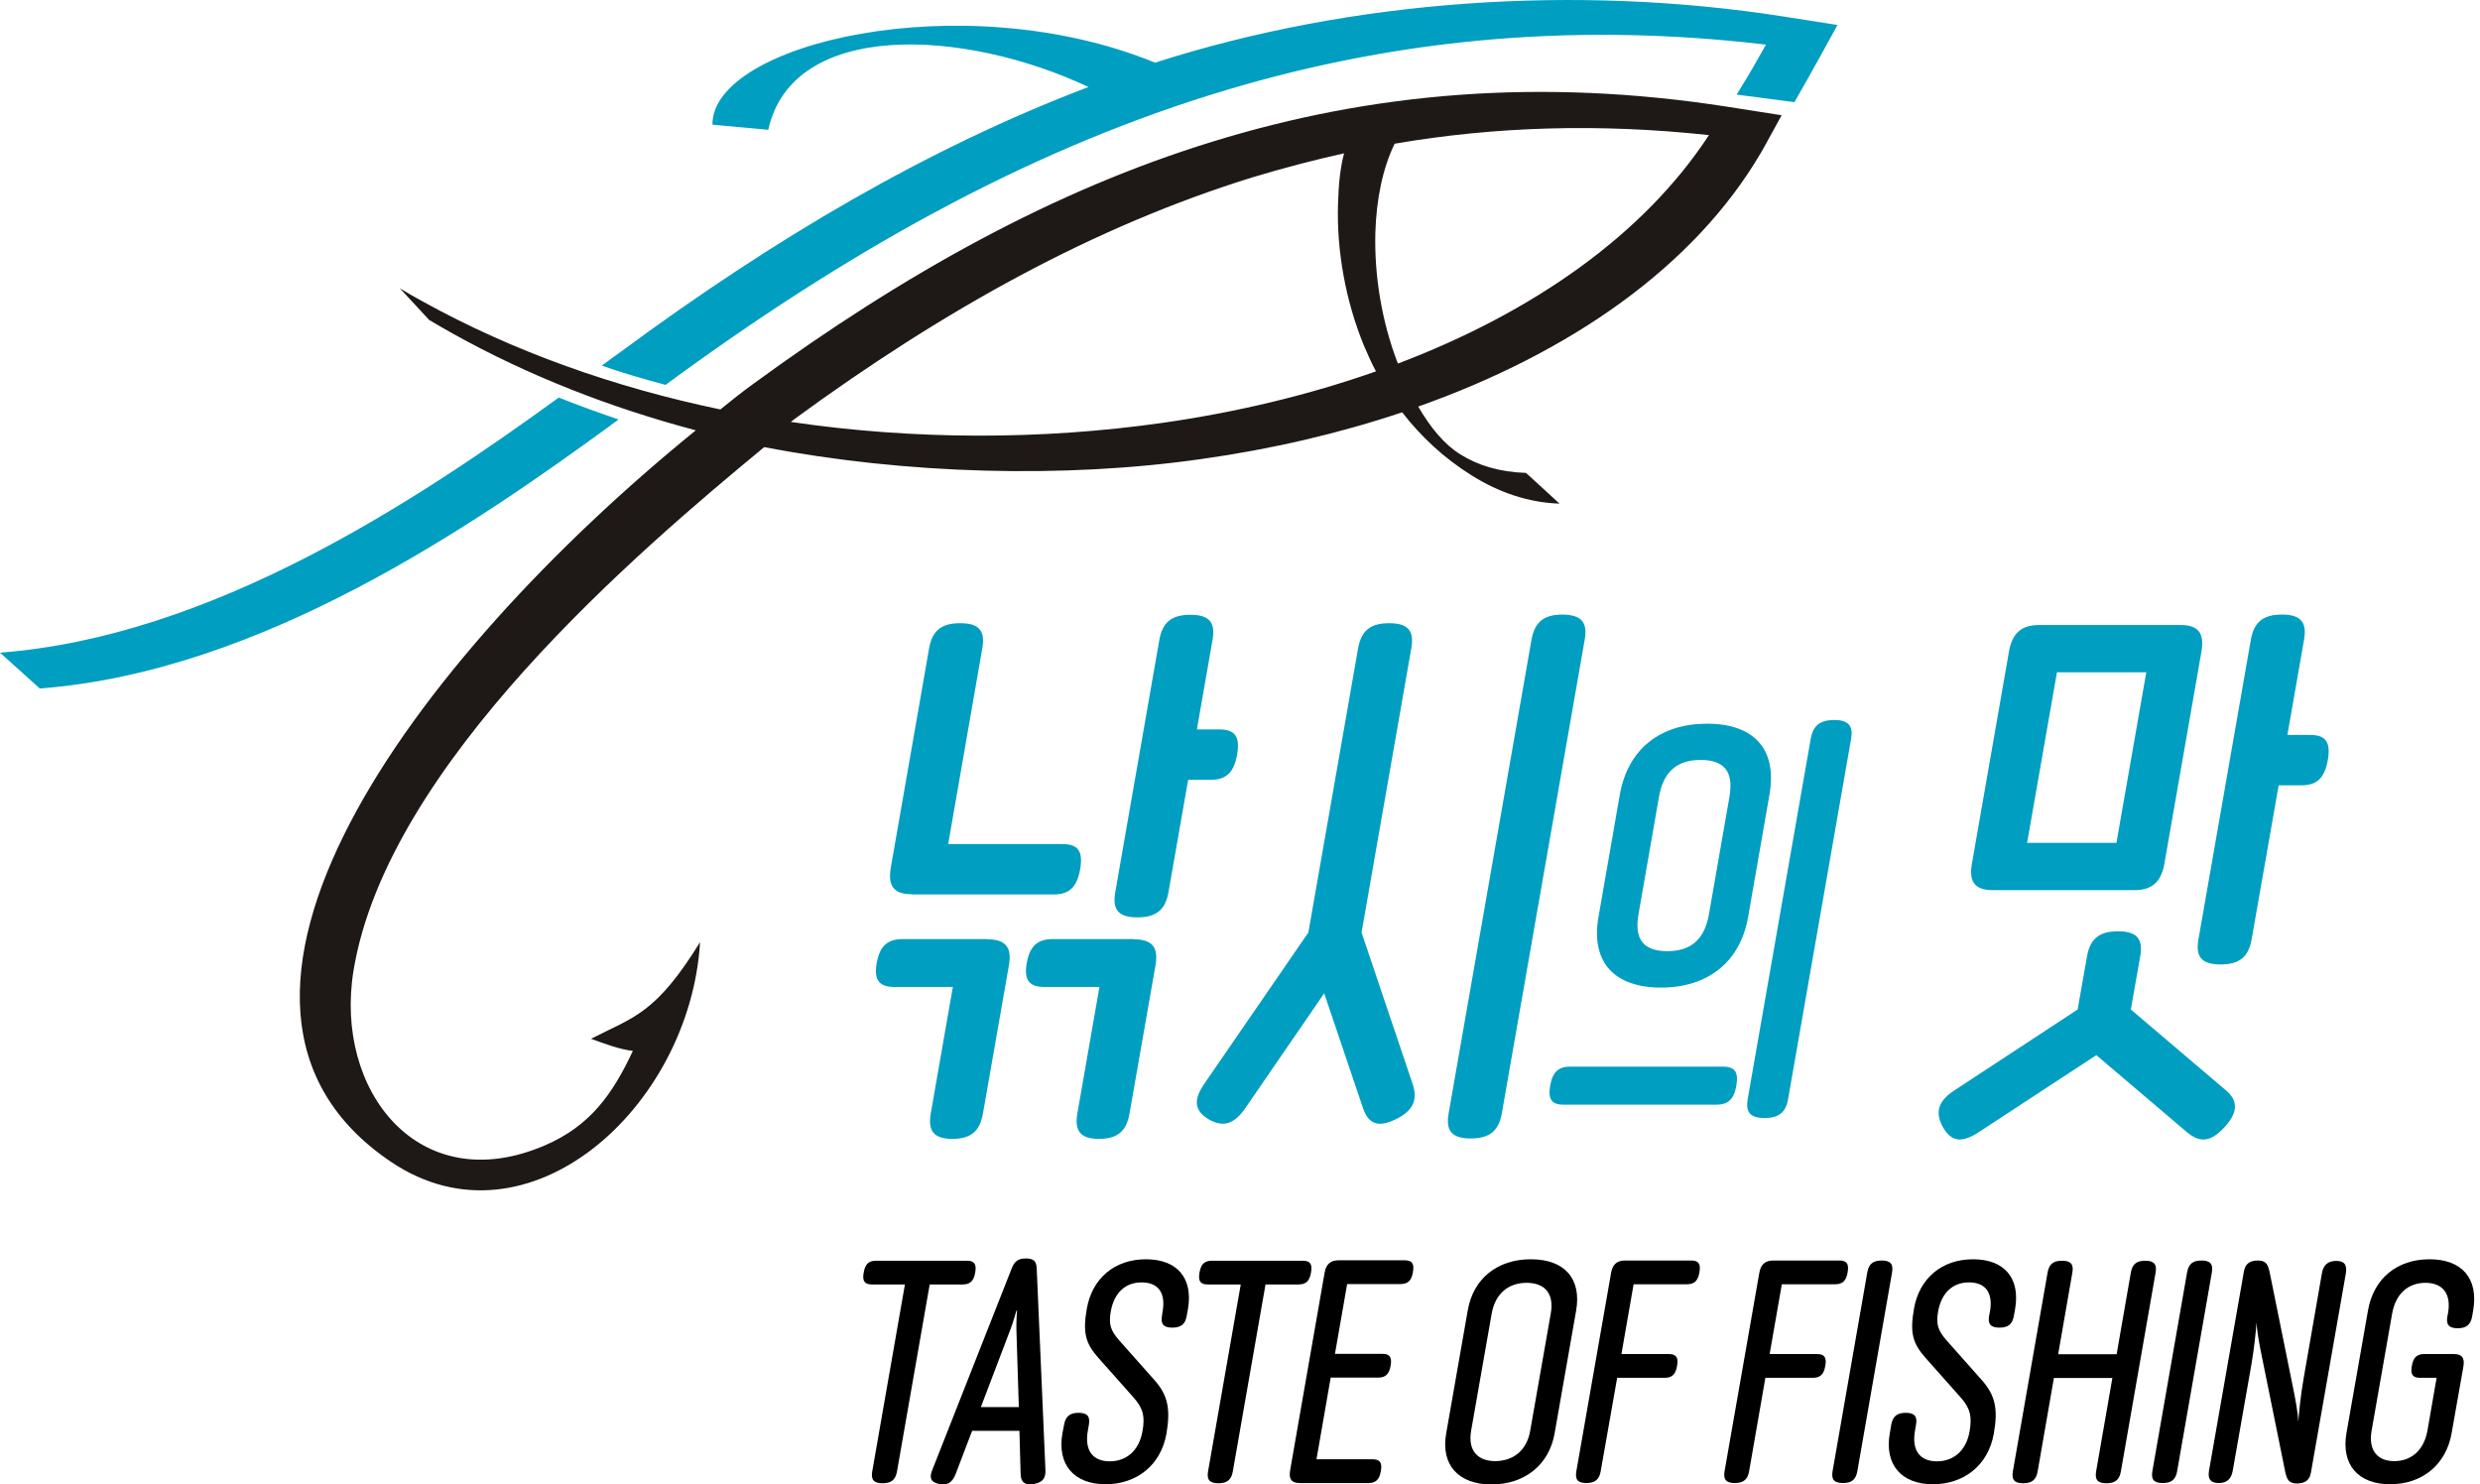 <svg width="142" height="85" viewBox="0 0 142 85" fill="none" xmlns="http://www.w3.org/2000/svg">
    <g clip-path="url(#clip0)">
        <path d="M56.511 53.782C57.581 53.782 57.953 54.239 57.767 55.283L56.279 63.77C56.104 64.755 55.605 65.212 54.535 65.212C53.465 65.212 53.128 64.755 53.291 63.77L54.558 56.514H51.222C50.35 56.514 50.024 56.127 50.199 55.142C50.373 54.157 50.827 53.771 51.698 53.771H56.511V53.782ZM52.198 51.203C51.199 51.203 50.827 50.746 51.001 49.703L53.198 37.125C53.372 36.14 53.872 35.683 54.977 35.683C56.081 35.683 56.418 36.14 56.244 37.125L54.291 48.331H60.836C61.708 48.331 62.033 48.718 61.847 49.773C61.661 50.816 61.208 51.215 60.336 51.215H52.198V51.203ZM64.905 53.782C65.974 53.782 66.346 54.239 66.16 55.283L64.672 63.77C64.498 64.755 63.998 65.212 62.928 65.212C61.859 65.212 61.522 64.755 61.685 63.77L62.952 56.514H59.813C58.941 56.514 58.615 56.127 58.79 55.142C58.964 54.157 59.418 53.771 60.289 53.771H64.905V53.782ZM69.822 41.767C70.694 41.767 71.02 42.154 70.834 43.209C70.648 44.252 70.194 44.651 69.322 44.651H68.032L66.904 51.086C66.73 52.071 66.23 52.528 65.126 52.528C64.021 52.528 63.684 52.071 63.858 51.086L66.381 36.644C66.556 35.659 67.055 35.202 68.16 35.202C69.264 35.202 69.601 35.659 69.427 36.644L68.532 41.767H69.822Z"
              fill="#009EC0"/>
        <path d="M77.96 53.395L80.878 62.047C81.18 62.926 80.971 63.582 79.901 64.098C78.878 64.591 78.344 64.333 78.041 63.442L75.821 56.877L71.31 63.442C70.706 64.321 70.078 64.591 69.218 64.098C68.334 63.571 68.357 62.926 68.962 62.047L74.914 53.395L77.762 37.125C77.937 36.14 78.437 35.683 79.541 35.683C80.645 35.683 80.983 36.14 80.808 37.125L77.96 53.395ZM90.736 36.632L85.993 63.746C85.819 64.719 85.319 65.188 84.214 65.188C83.11 65.188 82.773 64.731 82.947 63.746L87.69 36.632C87.865 35.648 88.365 35.19 89.469 35.19C90.573 35.202 90.911 35.659 90.736 36.632Z"
              fill="#009EC0"/>
        <path d="M89.527 63.254C88.864 63.254 88.62 62.961 88.76 62.164C88.899 61.367 89.248 61.074 89.91 61.074H98.653C99.315 61.074 99.559 61.367 99.42 62.164C99.281 62.961 98.932 63.254 98.269 63.254H89.527ZM91.526 52.505L92.747 45.506C93.212 42.869 95.084 41.438 97.746 41.438C100.408 41.438 101.78 42.88 101.315 45.506L100.094 52.505C99.641 55.107 97.758 56.549 95.107 56.549C92.445 56.549 91.073 55.107 91.526 52.505ZM97.851 52.352L99.025 45.623C99.281 44.158 98.699 43.513 97.374 43.513C96.049 43.513 95.246 44.158 94.991 45.623L93.817 52.352C93.561 53.818 94.13 54.462 95.467 54.462C96.793 54.462 97.595 53.818 97.851 52.352ZM100.071 62.926L103.675 42.318C103.803 41.568 104.186 41.227 105.023 41.227C105.86 41.227 106.116 41.579 105.988 42.318L102.384 62.926C102.257 63.676 101.873 64.016 101.036 64.016C100.199 64.016 99.943 63.676 100.071 62.926Z"
              fill="#009EC0"/>
        <path d="M127.426 62.41C128.135 62.996 128.181 63.653 127.379 64.532C126.577 65.411 125.961 65.446 125.217 64.825L120.032 60.417L113.301 64.825C112.348 65.446 111.743 65.411 111.243 64.532C110.755 63.653 111.022 62.996 111.941 62.41L118.962 57.803L119.497 54.767C119.672 53.782 120.171 53.325 121.276 53.325C122.38 53.325 122.717 53.782 122.543 54.767L122.008 57.803L127.426 62.41ZM114.103 50.969C113.103 50.969 112.72 50.512 112.906 49.468L115.033 37.289C115.219 36.245 115.754 35.788 116.754 35.788H124.857C125.856 35.788 126.228 36.245 126.054 37.289L123.926 49.468C123.74 50.512 123.206 50.969 122.206 50.969H114.103ZM117.777 38.496L116.068 48.261H121.183L122.892 38.496H117.777ZM132.274 42.083C133.145 42.083 133.471 42.47 133.285 43.525C133.099 44.568 132.646 44.967 131.774 44.967H130.472L128.925 53.782C128.751 54.767 128.251 55.224 127.147 55.224C126.042 55.224 125.705 54.767 125.88 53.782L128.879 36.632C129.053 35.648 129.553 35.19 130.658 35.19C131.762 35.19 132.099 35.648 131.925 36.632L130.971 42.083H132.274Z"
              fill="#009EC0"/>
        <path fill-rule="evenodd" clip-rule="evenodd"
              d="M80.041 20.819C79.111 18.415 78.681 15.743 78.751 13.304C78.809 11.405 79.169 9.635 79.855 8.229C85.586 7.244 91.55 7.056 97.851 7.736C94.108 13.457 87.76 17.888 80.041 20.819ZM76.96 8.779C76.739 9.6 76.646 10.526 76.612 11.698C76.53 14.336 77.042 17.231 78.1 19.799C78.309 20.291 78.53 20.783 78.785 21.264C74.961 22.612 70.822 23.608 66.521 24.218C59.65 25.191 52.384 25.203 45.281 24.159C45.351 24.101 45.421 24.054 45.49 23.995C54.047 17.735 62.65 12.953 71.764 10.139C73.484 9.623 75.216 9.166 76.96 8.779ZM43.758 25.601C51.861 27.16 60.952 27.407 68.811 26.281C72.822 25.718 76.681 24.816 80.285 23.608C81.355 24.992 82.68 26.234 84.261 27.219C85.807 28.192 87.504 28.778 89.295 28.837L87.377 27.078C85.865 27.031 84.61 26.645 83.61 26.012C82.715 25.461 81.913 24.499 81.204 23.28C89.911 20.197 97.014 15.262 100.827 8.744C100.943 8.545 101.06 8.346 101.164 8.146L102.013 6.599L98.874 6.107C88.237 4.454 78.588 5.286 69.462 8.1C60.336 10.901 51.733 15.696 43.165 21.956C42.561 22.389 41.921 22.893 41.247 23.444C35.214 22.19 29.401 20.139 24.169 17.243C23.739 17.009 23.309 16.762 22.891 16.505L24.576 18.322C25.03 18.591 25.495 18.861 25.96 19.119C30.273 21.522 34.969 23.351 39.84 24.64C23.67 37.769 9.01 57.533 22.402 66.536C30.226 71.788 39.515 63.406 40.085 53.946C37.527 58.084 36.283 58.225 33.842 59.479C34.586 59.761 35.574 60.112 36.237 60.171C35.062 62.691 33.76 64.485 31.191 65.587C23.983 68.681 19.124 62.457 20.24 55.587C22.17 43.771 36.574 31.533 43.758 25.601Z"
              fill="#1E1916"/>
        <path fill-rule="evenodd" clip-rule="evenodd"
              d="M38.108 22.038C48.269 14.559 58.452 8.827 69.252 5.451C79.215 2.332 89.69 1.207 101.117 2.555C100.641 3.411 100.141 4.278 99.618 5.122C99.56 5.216 99.501 5.322 99.432 5.415L102.745 5.849C103.303 4.876 103.849 3.915 104.361 2.977L105.21 1.43L102.071 0.937C90.317 -0.891 77.506 -0.059 66.137 3.587C55.116 -0.915 40.747 2.485 40.793 7.139L43.99 7.432C45.374 1.137 55.174 1.617 62.324 4.982C53.128 8.475 44.328 13.656 35.55 20.139C35.411 20.244 35.26 20.35 35.109 20.455C34.899 20.608 34.678 20.772 34.458 20.936C35.655 21.358 36.876 21.71 38.108 22.038ZM2.279 39.422C14.939 38.461 27.064 30.15 35.422 24.019C34.272 23.632 33.121 23.21 31.993 22.765C23.692 28.79 12.079 36.445 0 37.371L2.279 39.422Z"
              fill="#009EC0"/>
        <path d="M50.163 72.188H55.371C55.778 72.188 55.93 72.375 55.837 72.867C55.755 73.36 55.534 73.547 55.127 73.547H53.233L51.361 84.25C51.279 84.719 51.047 84.93 50.535 84.93C50.024 84.93 49.861 84.719 49.943 84.25L51.814 73.547H49.919C49.512 73.547 49.361 73.36 49.454 72.867C49.536 72.363 49.757 72.188 50.163 72.188Z"
              fill="black"/>
        <path d="M59.858 84.133C59.882 84.578 59.766 84.86 59.231 84.965C58.696 85.071 58.452 84.871 58.44 84.426L58.37 81.929H55.662L54.709 84.426C54.534 84.871 54.232 85.094 53.744 84.965C53.255 84.848 53.209 84.578 53.395 84.133L57.94 72.598C58.103 72.199 58.324 72.059 58.742 72.059C59.161 72.059 59.335 72.199 59.359 72.598L59.858 84.133ZM56.162 80.569H58.336L58.208 76.478C58.184 75.927 58.196 75.587 58.231 75.048H58.196C58.045 75.587 57.94 75.927 57.719 76.478L56.162 80.569Z"
              fill="black"/>
        <path d="M60.928 81.576C61.01 81.119 61.242 80.896 61.754 80.896C62.265 80.896 62.428 81.107 62.347 81.576L62.289 81.916C62.079 83.088 62.602 83.675 63.544 83.675C64.474 83.675 65.218 83.088 65.416 81.951C65.567 81.119 65.462 80.638 64.893 80.005L62.905 77.766C62.149 76.922 61.986 76.301 62.23 74.93C62.533 73.206 63.812 72.105 65.613 72.105C67.415 72.105 68.322 73.195 68.02 74.953L67.95 75.34C67.869 75.809 67.636 76.02 67.125 76.02C66.613 76.02 66.451 75.809 66.532 75.34L66.567 75.106C66.764 73.992 66.288 73.429 65.369 73.429C64.451 73.429 63.8 74.004 63.602 75.082C63.474 75.832 63.579 76.172 64.091 76.758L66.079 78.997C66.869 79.876 67.032 80.662 66.788 82.092C66.474 83.886 65.09 84.987 63.3 84.987C61.51 84.987 60.51 83.874 60.835 82.057L60.928 81.576Z"
              fill="black"/>
        <path d="M69.392 72.188H74.6C75.007 72.188 75.158 72.375 75.065 72.867C74.984 73.36 74.763 73.547 74.356 73.547H72.461L70.589 84.25C70.508 84.719 70.275 84.93 69.764 84.93C69.252 84.93 69.09 84.719 69.171 84.25L71.043 73.547H69.148C68.741 73.547 68.59 73.36 68.683 72.867C68.764 72.363 68.985 72.188 69.392 72.188Z"
              fill="black"/>
        <path d="M74.426 84.918C73.961 84.918 73.787 84.707 73.868 84.203L75.844 72.879C75.926 72.387 76.181 72.164 76.646 72.164H80.436C80.843 72.164 80.994 72.352 80.901 72.844C80.82 73.336 80.599 73.524 80.192 73.524H77.135L76.437 77.521H79.157C79.564 77.521 79.716 77.709 79.623 78.201C79.541 78.694 79.32 78.881 78.913 78.881H76.193L75.379 83.558H78.599C79.006 83.558 79.157 83.746 79.064 84.238C78.983 84.731 78.762 84.918 78.355 84.918H74.426Z"
              fill="black"/>
        <path d="M82.807 82.069L84.04 75.035C84.354 73.218 85.725 72.105 87.655 72.105C89.585 72.105 90.561 73.218 90.248 75.035L89.015 82.069C88.701 83.886 87.283 84.999 85.4 84.999C83.516 84.999 82.482 83.886 82.807 82.069ZM87.62 81.904L88.794 75.211C89.004 74.039 88.422 73.453 87.411 73.453C86.4 73.453 85.621 74.039 85.412 75.211L84.237 81.904C84.028 83.077 84.621 83.663 85.621 83.663C86.632 83.651 87.423 83.077 87.62 81.904Z"
              fill="black"/>
        <path d="M90.259 84.238L92.247 72.891C92.328 72.398 92.584 72.176 93.049 72.176H96.839C97.246 72.176 97.397 72.363 97.304 72.856C97.223 73.348 97.002 73.536 96.595 73.536H93.537L92.84 77.533H95.56C95.967 77.533 96.118 77.721 96.025 78.213C95.944 78.705 95.723 78.893 95.316 78.893H92.596L91.654 84.238C91.573 84.707 91.34 84.918 90.829 84.918C90.329 84.918 90.178 84.707 90.259 84.238Z"
              fill="black"/>
        <path d="M98.746 84.238L100.733 72.891C100.815 72.398 101.071 72.176 101.536 72.176H105.325C105.732 72.176 105.883 72.363 105.79 72.856C105.709 73.348 105.488 73.536 105.081 73.536H102.024L101.326 77.533H104.047C104.454 77.533 104.605 77.721 104.512 78.213C104.43 78.705 104.209 78.893 103.803 78.893H101.082L100.152 84.238C100.071 84.707 99.838 84.918 99.327 84.918C98.827 84.918 98.664 84.707 98.746 84.238Z"
              fill="black"/>
        <path d="M104.93 84.238L106.918 72.856C106.999 72.387 107.232 72.176 107.743 72.176C108.255 72.176 108.418 72.387 108.336 72.856L106.348 84.238C106.267 84.707 106.034 84.918 105.523 84.918C105.011 84.918 104.849 84.707 104.93 84.238Z"
              fill="black"/>
        <path d="M108.29 81.576C108.371 81.119 108.604 80.896 109.115 80.896C109.627 80.896 109.789 81.107 109.708 81.576L109.65 81.916C109.441 83.088 109.964 83.675 110.906 83.675C111.836 83.675 112.58 83.088 112.777 81.951C112.917 81.119 112.824 80.638 112.254 80.005L110.266 77.766C109.51 76.922 109.348 76.301 109.592 74.93C109.894 73.206 111.173 72.105 112.975 72.105C114.777 72.105 115.684 73.195 115.381 74.953L115.312 75.34C115.23 75.809 114.998 76.02 114.486 76.02C113.975 76.02 113.812 75.809 113.893 75.34L113.94 75.106C114.137 73.992 113.661 73.429 112.742 73.429C111.824 73.429 111.173 74.004 110.975 75.082C110.847 75.832 110.952 76.172 111.464 76.758L113.451 78.997C114.242 79.876 114.416 80.662 114.161 82.092C113.847 83.886 112.463 84.987 110.673 84.987C108.883 84.987 107.883 83.874 108.208 82.057L108.29 81.576Z"
              fill="black"/>
        <path d="M123.426 72.867L121.438 84.25C121.357 84.719 121.124 84.93 120.613 84.93C120.101 84.93 119.938 84.719 120.02 84.25L120.95 78.904H117.602L116.672 84.25C116.59 84.719 116.358 84.93 115.846 84.93C115.335 84.93 115.172 84.719 115.253 84.25L117.241 72.867C117.323 72.398 117.555 72.188 118.067 72.188C118.578 72.188 118.741 72.398 118.66 72.867L117.846 77.545H121.194L122.008 72.867C122.089 72.398 122.321 72.188 122.833 72.188C123.345 72.188 123.507 72.398 123.426 72.867Z"
              fill="black"/>
        <path d="M123.241 84.238L125.229 72.856C125.31 72.387 125.542 72.176 126.054 72.176C126.565 72.176 126.728 72.387 126.647 72.856L124.659 84.238C124.578 84.707 124.345 84.918 123.833 84.918C123.322 84.918 123.159 84.707 123.241 84.238Z"
              fill="black"/>
        <path d="M126.483 84.215L128.483 72.797C128.553 72.387 128.797 72.176 129.285 72.176C129.762 72.176 129.855 72.422 129.948 72.809L131.354 79.749C131.389 79.913 131.599 81.015 131.587 81.355H131.599C131.645 80.815 131.726 79.936 131.901 78.928L132.947 72.914C133.028 72.422 133.308 72.199 133.761 72.199C134.226 72.199 134.4 72.41 134.319 72.914L132.319 84.32C132.25 84.742 131.994 84.942 131.517 84.942C131.041 84.942 130.948 84.695 130.855 84.309L129.448 77.369C129.413 77.205 129.204 76.103 129.215 75.763H129.204C129.157 76.302 129.076 77.181 128.901 78.189L127.844 84.203C127.762 84.695 127.495 84.918 127.041 84.918C126.588 84.918 126.402 84.707 126.483 84.215Z"
              fill="black"/>
        <path d="M135.587 75.035C135.901 73.218 137.238 72.105 139.109 72.105C140.981 72.105 141.923 73.218 141.609 75.035L141.551 75.375C141.469 75.832 141.237 76.055 140.725 76.055C140.214 76.055 140.051 75.844 140.132 75.375L140.167 75.211C140.376 74.039 139.83 73.453 138.877 73.453C137.923 73.453 137.179 74.039 136.97 75.211L135.796 81.904C135.587 83.077 136.156 83.663 137.086 83.663C138.04 83.663 138.784 83.077 138.993 81.904L139.516 78.892H138.563C138.156 78.892 138.005 78.704 138.098 78.212C138.179 77.72 138.4 77.532 138.807 77.532H140.493C140.958 77.532 141.132 77.743 141.051 78.235L140.376 82.057C140.063 83.874 138.679 84.987 136.854 84.987C135.029 84.987 134.041 83.874 134.354 82.057L135.587 75.035Z"
              fill="black"/>
    </g>
    <defs>
        <clipPath id="clip0">
            <rect width="141.667" height="85" fill="white"/>
        </clipPath>
    </defs>
</svg>
